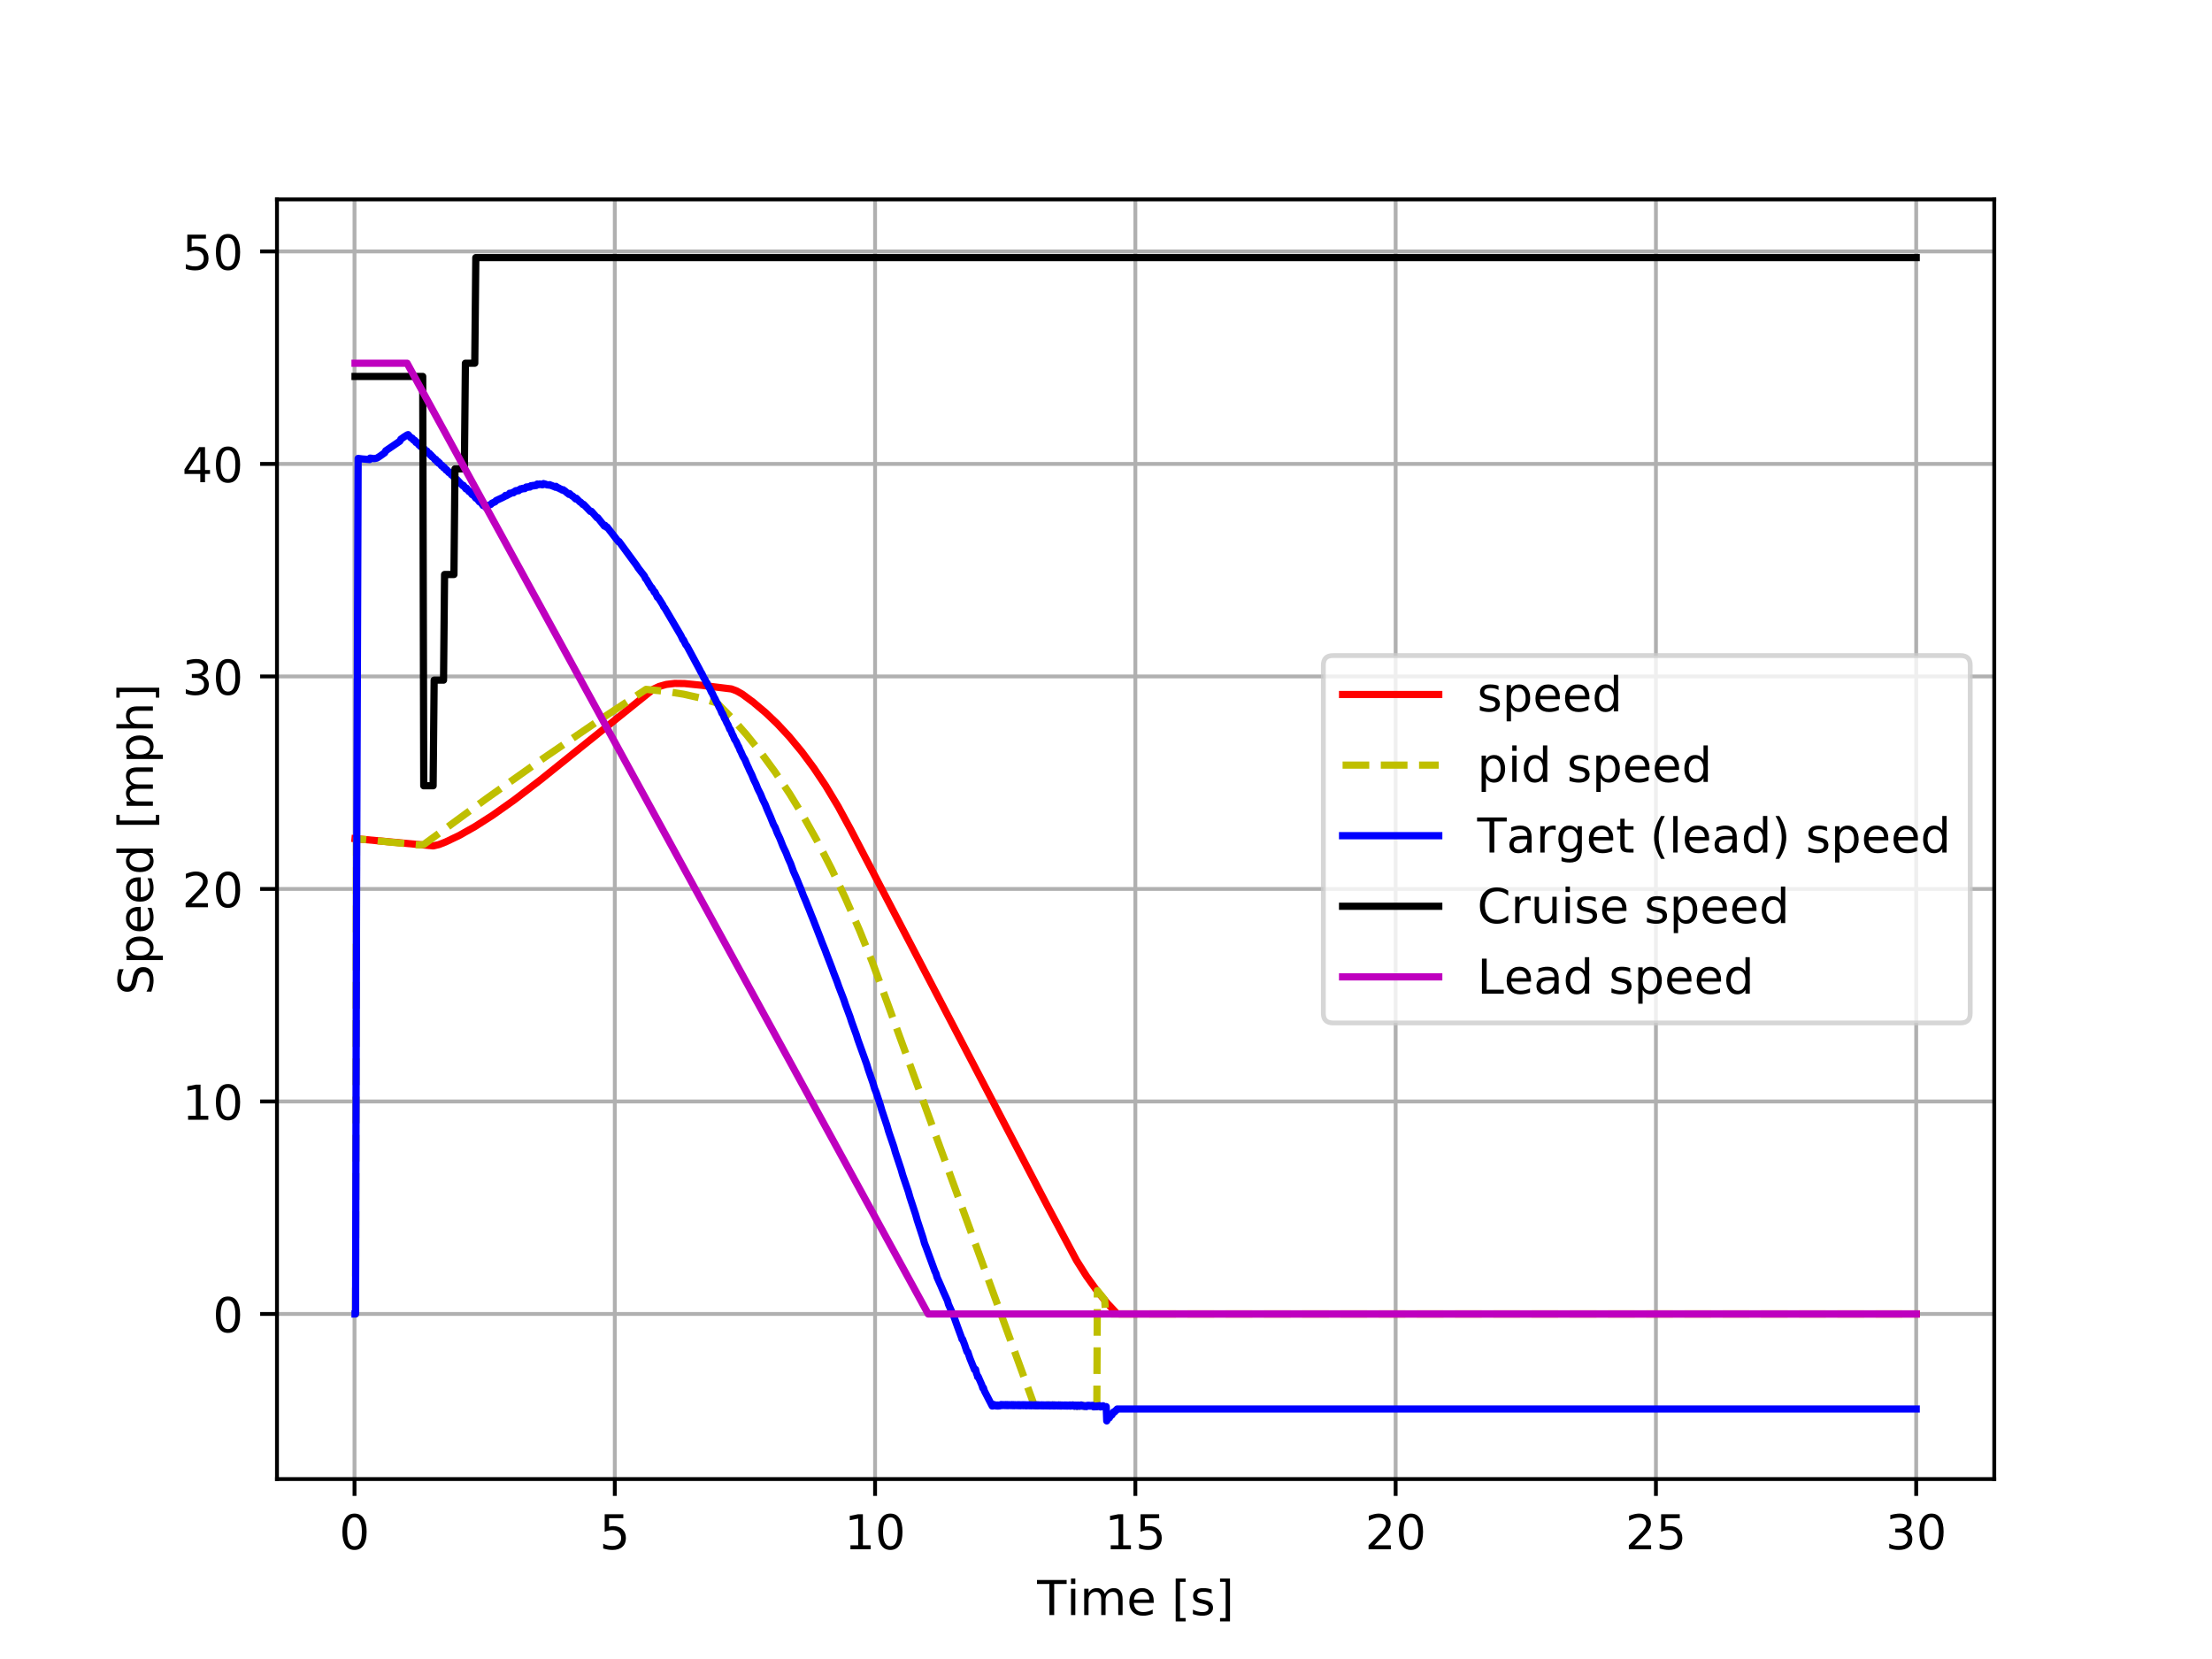 <?xml version="1.0" encoding="utf-8" standalone="no"?>
<!DOCTYPE svg PUBLIC "-//W3C//DTD SVG 1.1//EN"
  "http://www.w3.org/Graphics/SVG/1.1/DTD/svg11.dtd">
<!-- Created with matplotlib (http://matplotlib.org/) -->
<svg height="345pt" version="1.1" viewBox="0 0 460 345" width="460pt" xmlns="http://www.w3.org/2000/svg" xmlns:xlink="http://www.w3.org/1999/xlink">
 <defs>
  <style type="text/css">
*{stroke-linecap:butt;stroke-linejoin:round;}
  </style>
 </defs>
 <g id="figure_1">
  <g id="patch_1">
   <path d="M 0 345.6 
L 460.8 345.6 
L 460.8 0 
L 0 0 
z
" style="fill:#ffffff;"/>
  </g>
  <g id="axes_1">
   <g id="patch_2">
    <path d="M 57.6 307.584 
L 414.72 307.584 
L 414.72 41.472 
L 57.6 41.472 
z
" style="fill:#ffffff;"/>
   </g>
   <g id="matplotlib.axis_1">
    <g id="xtick_1">
     <g id="line2d_1">
      <path clip-path="url(#p89d704e717)" d="M 73.724 307.584 
L 73.724 41.472 
" style="fill:none;stroke:#b0b0b0;stroke-linecap:square;stroke-width:0.8;"/>
     </g>
     <g id="line2d_2">
      <defs>
       <path d="M 0 0 
L 0 3.5 
" id="m601684f992" style="stroke:#000000;stroke-width:0.8;"/>
      </defs>
      <g>
       <use style="stroke:#000000;stroke-width:0.8;" x="73.724" xlink:href="#m601684f992" y="307.584"/>
      </g>
     </g>
     <g id="text_1">
      <!-- 0 -->
      <defs>
       <path d="M 31.781 66.406 
Q 24.172 66.406 20.328 58.906 
Q 16.5 51.422 16.5 36.375 
Q 16.5 21.391 20.328 13.891 
Q 24.172 6.391 31.781 6.391 
Q 39.453 6.391 43.281 13.891 
Q 47.125 21.391 47.125 36.375 
Q 47.125 51.422 43.281 58.906 
Q 39.453 66.406 31.781 66.406 
z
M 31.781 74.219 
Q 44.047 74.219 50.516 64.516 
Q 56.984 54.828 56.984 36.375 
Q 56.984 17.969 50.516 8.266 
Q 44.047 -1.422 31.781 -1.422 
Q 19.531 -1.422 13.062 8.266 
Q 6.594 17.969 6.594 36.375 
Q 6.594 54.828 13.062 64.516 
Q 19.531 74.219 31.781 74.219 
z
" id="DejaVuSans-30"/>
      </defs>
      <g transform="translate(70.543 322.182)scale(0.1 -0.1)">
       <use xlink:href="#DejaVuSans-30"/>
      </g>
     </g>
    </g>
    <g id="xtick_2">
     <g id="line2d_3">
      <path clip-path="url(#p89d704e717)" d="M 127.852 307.584 
L 127.852 41.472 
" style="fill:none;stroke:#b0b0b0;stroke-linecap:square;stroke-width:0.8;"/>
     </g>
     <g id="line2d_4">
      <g>
       <use style="stroke:#000000;stroke-width:0.8;" x="127.852" xlink:href="#m601684f992" y="307.584"/>
      </g>
     </g>
     <g id="text_2">
      <!-- 5 -->
      <defs>
       <path d="M 10.797 72.906 
L 49.516 72.906 
L 49.516 64.594 
L 19.828 64.594 
L 19.828 46.734 
Q 21.969 47.469 24.109 47.828 
Q 26.266 48.188 28.422 48.188 
Q 40.625 48.188 47.75 41.5 
Q 54.891 34.812 54.891 23.391 
Q 54.891 11.625 47.562 5.094 
Q 40.234 -1.422 26.906 -1.422 
Q 22.312 -1.422 17.547 -0.641 
Q 12.797 0.141 7.719 1.703 
L 7.719 11.625 
Q 12.109 9.234 16.797 8.062 
Q 21.484 6.891 26.703 6.891 
Q 35.156 6.891 40.078 11.328 
Q 45.016 15.766 45.016 23.391 
Q 45.016 31 40.078 35.438 
Q 35.156 39.891 26.703 39.891 
Q 22.75 39.891 18.812 39.016 
Q 14.891 38.141 10.797 36.281 
z
" id="DejaVuSans-35"/>
      </defs>
      <g transform="translate(124.67 322.182)scale(0.1 -0.1)">
       <use xlink:href="#DejaVuSans-35"/>
      </g>
     </g>
    </g>
    <g id="xtick_3">
     <g id="line2d_5">
      <path clip-path="url(#p89d704e717)" d="M 181.979 307.584 
L 181.979 41.472 
" style="fill:none;stroke:#b0b0b0;stroke-linecap:square;stroke-width:0.8;"/>
     </g>
     <g id="line2d_6">
      <g>
       <use style="stroke:#000000;stroke-width:0.8;" x="181.979" xlink:href="#m601684f992" y="307.584"/>
      </g>
     </g>
     <g id="text_3">
      <!-- 10 -->
      <defs>
       <path d="M 12.406 8.297 
L 28.516 8.297 
L 28.516 63.922 
L 10.984 60.406 
L 10.984 69.391 
L 28.422 72.906 
L 38.281 72.906 
L 38.281 8.297 
L 54.391 8.297 
L 54.391 0 
L 12.406 0 
z
" id="DejaVuSans-31"/>
      </defs>
      <g transform="translate(175.616 322.182)scale(0.1 -0.1)">
       <use xlink:href="#DejaVuSans-31"/>
       <use x="63.623" xlink:href="#DejaVuSans-30"/>
      </g>
     </g>
    </g>
    <g id="xtick_4">
     <g id="line2d_7">
      <path clip-path="url(#p89d704e717)" d="M 236.106 307.584 
L 236.106 41.472 
" style="fill:none;stroke:#b0b0b0;stroke-linecap:square;stroke-width:0.8;"/>
     </g>
     <g id="line2d_8">
      <g>
       <use style="stroke:#000000;stroke-width:0.8;" x="236.106" xlink:href="#m601684f992" y="307.584"/>
      </g>
     </g>
     <g id="text_4">
      <!-- 15 -->
      <g transform="translate(229.743 322.182)scale(0.1 -0.1)">
       <use xlink:href="#DejaVuSans-31"/>
       <use x="63.623" xlink:href="#DejaVuSans-35"/>
      </g>
     </g>
    </g>
    <g id="xtick_5">
     <g id="line2d_9">
      <path clip-path="url(#p89d704e717)" d="M 290.233 307.584 
L 290.233 41.472 
" style="fill:none;stroke:#b0b0b0;stroke-linecap:square;stroke-width:0.8;"/>
     </g>
     <g id="line2d_10">
      <g>
       <use style="stroke:#000000;stroke-width:0.8;" x="290.233" xlink:href="#m601684f992" y="307.584"/>
      </g>
     </g>
     <g id="text_5">
      <!-- 20 -->
      <defs>
       <path d="M 19.188 8.297 
L 53.609 8.297 
L 53.609 0 
L 7.328 0 
L 7.328 8.297 
Q 12.938 14.109 22.625 23.891 
Q 32.328 33.688 34.812 36.531 
Q 39.547 41.844 41.422 45.531 
Q 43.312 49.219 43.312 52.781 
Q 43.312 58.594 39.234 62.25 
Q 35.156 65.922 28.609 65.922 
Q 23.969 65.922 18.812 64.312 
Q 13.672 62.703 7.812 59.422 
L 7.812 69.391 
Q 13.766 71.781 18.938 73 
Q 24.125 74.219 28.422 74.219 
Q 39.75 74.219 46.484 68.547 
Q 53.219 62.891 53.219 53.422 
Q 53.219 48.922 51.531 44.891 
Q 49.859 40.875 45.406 35.406 
Q 44.188 33.984 37.641 27.219 
Q 31.109 20.453 19.188 8.297 
z
" id="DejaVuSans-32"/>
      </defs>
      <g transform="translate(283.871 322.182)scale(0.1 -0.1)">
       <use xlink:href="#DejaVuSans-32"/>
       <use x="63.623" xlink:href="#DejaVuSans-30"/>
      </g>
     </g>
    </g>
    <g id="xtick_6">
     <g id="line2d_11">
      <path clip-path="url(#p89d704e717)" d="M 344.36 307.584 
L 344.36 41.472 
" style="fill:none;stroke:#b0b0b0;stroke-linecap:square;stroke-width:0.8;"/>
     </g>
     <g id="line2d_12">
      <g>
       <use style="stroke:#000000;stroke-width:0.8;" x="344.36" xlink:href="#m601684f992" y="307.584"/>
      </g>
     </g>
     <g id="text_6">
      <!-- 25 -->
      <g transform="translate(337.998 322.182)scale(0.1 -0.1)">
       <use xlink:href="#DejaVuSans-32"/>
       <use x="63.623" xlink:href="#DejaVuSans-35"/>
      </g>
     </g>
    </g>
    <g id="xtick_7">
     <g id="line2d_13">
      <path clip-path="url(#p89d704e717)" d="M 398.487 307.584 
L 398.487 41.472 
" style="fill:none;stroke:#b0b0b0;stroke-linecap:square;stroke-width:0.8;"/>
     </g>
     <g id="line2d_14">
      <g>
       <use style="stroke:#000000;stroke-width:0.8;" x="398.487" xlink:href="#m601684f992" y="307.584"/>
      </g>
     </g>
     <g id="text_7">
      <!-- 30 -->
      <defs>
       <path d="M 40.578 39.312 
Q 47.656 37.797 51.625 33 
Q 55.609 28.219 55.609 21.188 
Q 55.609 10.406 48.188 4.484 
Q 40.766 -1.422 27.094 -1.422 
Q 22.516 -1.422 17.656 -0.516 
Q 12.797 0.391 7.625 2.203 
L 7.625 11.719 
Q 11.719 9.328 16.594 8.109 
Q 21.484 6.891 26.812 6.891 
Q 36.078 6.891 40.938 10.547 
Q 45.797 14.203 45.797 21.188 
Q 45.797 27.641 41.281 31.266 
Q 36.766 34.906 28.719 34.906 
L 20.219 34.906 
L 20.219 43.016 
L 29.109 43.016 
Q 36.375 43.016 40.234 45.922 
Q 44.094 48.828 44.094 54.297 
Q 44.094 59.906 40.109 62.906 
Q 36.141 65.922 28.719 65.922 
Q 24.656 65.922 20.016 65.031 
Q 15.375 64.156 9.812 62.312 
L 9.812 71.094 
Q 15.438 72.656 20.344 73.438 
Q 25.25 74.219 29.594 74.219 
Q 40.828 74.219 47.359 69.109 
Q 53.906 64.016 53.906 55.328 
Q 53.906 49.266 50.438 45.094 
Q 46.969 40.922 40.578 39.312 
z
" id="DejaVuSans-33"/>
      </defs>
      <g transform="translate(392.125 322.182)scale(0.1 -0.1)">
       <use xlink:href="#DejaVuSans-33"/>
       <use x="63.623" xlink:href="#DejaVuSans-30"/>
      </g>
     </g>
    </g>
    <g id="text_8">
     <!-- Time [s] -->
     <defs>
      <path d="M -0.297 72.906 
L 61.375 72.906 
L 61.375 64.594 
L 35.5 64.594 
L 35.5 0 
L 25.594 0 
L 25.594 64.594 
L -0.297 64.594 
z
" id="DejaVuSans-54"/>
      <path d="M 9.422 54.688 
L 18.406 54.688 
L 18.406 0 
L 9.422 0 
z
M 9.422 75.984 
L 18.406 75.984 
L 18.406 64.594 
L 9.422 64.594 
z
" id="DejaVuSans-69"/>
      <path d="M 52 44.188 
Q 55.375 50.25 60.062 53.125 
Q 64.75 56 71.094 56 
Q 79.641 56 84.281 50.016 
Q 88.922 44.047 88.922 33.016 
L 88.922 0 
L 79.891 0 
L 79.891 32.719 
Q 79.891 40.578 77.094 44.375 
Q 74.312 48.188 68.609 48.188 
Q 61.625 48.188 57.562 43.547 
Q 53.516 38.922 53.516 30.906 
L 53.516 0 
L 44.484 0 
L 44.484 32.719 
Q 44.484 40.625 41.703 44.406 
Q 38.922 48.188 33.109 48.188 
Q 26.219 48.188 22.156 43.531 
Q 18.109 38.875 18.109 30.906 
L 18.109 0 
L 9.078 0 
L 9.078 54.688 
L 18.109 54.688 
L 18.109 46.188 
Q 21.188 51.219 25.484 53.609 
Q 29.781 56 35.688 56 
Q 41.656 56 45.828 52.969 
Q 50 49.953 52 44.188 
z
" id="DejaVuSans-6d"/>
      <path d="M 56.203 29.594 
L 56.203 25.203 
L 14.891 25.203 
Q 15.484 15.922 20.484 11.062 
Q 25.484 6.203 34.422 6.203 
Q 39.594 6.203 44.453 7.469 
Q 49.312 8.734 54.109 11.281 
L 54.109 2.781 
Q 49.266 0.734 44.188 -0.344 
Q 39.109 -1.422 33.891 -1.422 
Q 20.797 -1.422 13.156 6.188 
Q 5.516 13.812 5.516 26.812 
Q 5.516 40.234 12.766 48.109 
Q 20.016 56 32.328 56 
Q 43.359 56 49.781 48.891 
Q 56.203 41.797 56.203 29.594 
z
M 47.219 32.234 
Q 47.125 39.594 43.094 43.984 
Q 39.062 48.391 32.422 48.391 
Q 24.906 48.391 20.391 44.141 
Q 15.875 39.891 15.188 32.172 
z
" id="DejaVuSans-65"/>
      <path id="DejaVuSans-20"/>
      <path d="M 8.594 75.984 
L 29.297 75.984 
L 29.297 69 
L 17.578 69 
L 17.578 -6.203 
L 29.297 -6.203 
L 29.297 -13.188 
L 8.594 -13.188 
z
" id="DejaVuSans-5b"/>
      <path d="M 44.281 53.078 
L 44.281 44.578 
Q 40.484 46.531 36.375 47.5 
Q 32.281 48.484 27.875 48.484 
Q 21.188 48.484 17.844 46.438 
Q 14.5 44.391 14.5 40.281 
Q 14.5 37.156 16.891 35.375 
Q 19.281 33.594 26.516 31.984 
L 29.594 31.297 
Q 39.156 29.25 43.188 25.516 
Q 47.219 21.781 47.219 15.094 
Q 47.219 7.469 41.188 3.016 
Q 35.156 -1.422 24.609 -1.422 
Q 20.219 -1.422 15.453 -0.562 
Q 10.688 0.297 5.422 2 
L 5.422 11.281 
Q 10.406 8.688 15.234 7.391 
Q 20.062 6.109 24.812 6.109 
Q 31.156 6.109 34.562 8.281 
Q 37.984 10.453 37.984 14.406 
Q 37.984 18.062 35.516 20.016 
Q 33.062 21.969 24.703 23.781 
L 21.578 24.516 
Q 13.234 26.266 9.516 29.906 
Q 5.812 33.547 5.812 39.891 
Q 5.812 47.609 11.281 51.797 
Q 16.75 56 26.812 56 
Q 31.781 56 36.172 55.266 
Q 40.578 54.547 44.281 53.078 
z
" id="DejaVuSans-73"/>
      <path d="M 30.422 75.984 
L 30.422 -13.188 
L 9.719 -13.188 
L 9.719 -6.203 
L 21.391 -6.203 
L 21.391 69 
L 9.719 69 
L 9.719 75.984 
z
" id="DejaVuSans-5d"/>
     </defs>
     <g transform="translate(215.677 335.861)scale(0.1 -0.1)">
      <use xlink:href="#DejaVuSans-54"/>
      <use x="61.037" xlink:href="#DejaVuSans-69"/>
      <use x="88.82" xlink:href="#DejaVuSans-6d"/>
      <use x="186.232" xlink:href="#DejaVuSans-65"/>
      <use x="247.756" xlink:href="#DejaVuSans-20"/>
      <use x="279.543" xlink:href="#DejaVuSans-5b"/>
      <use x="318.557" xlink:href="#DejaVuSans-73"/>
      <use x="370.656" xlink:href="#DejaVuSans-5d"/>
     </g>
    </g>
   </g>
   <g id="matplotlib.axis_2">
    <g id="ytick_1">
     <g id="line2d_15">
      <path clip-path="url(#p89d704e717)" d="M 57.6 273.246 
L 414.72 273.246 
" style="fill:none;stroke:#b0b0b0;stroke-linecap:square;stroke-width:0.8;"/>
     </g>
     <g id="line2d_16">
      <defs>
       <path d="M 0 0 
L -3.5 0 
" id="mf14ac58caa" style="stroke:#000000;stroke-width:0.8;"/>
      </defs>
      <g>
       <use style="stroke:#000000;stroke-width:0.8;" x="57.6" xlink:href="#mf14ac58caa" y="273.246"/>
      </g>
     </g>
     <g id="text_9">
      <!-- 0 -->
      <g transform="translate(44.237 277.045)scale(0.1 -0.1)">
       <use xlink:href="#DejaVuSans-30"/>
      </g>
     </g>
    </g>
    <g id="ytick_2">
     <g id="line2d_17">
      <path clip-path="url(#p89d704e717)" d="M 57.6 229.054 
L 414.72 229.054 
" style="fill:none;stroke:#b0b0b0;stroke-linecap:square;stroke-width:0.8;"/>
     </g>
     <g id="line2d_18">
      <g>
       <use style="stroke:#000000;stroke-width:0.8;" x="57.6" xlink:href="#mf14ac58caa" y="229.054"/>
      </g>
     </g>
     <g id="text_10">
      <!-- 10 -->
      <g transform="translate(37.875 232.853)scale(0.1 -0.1)">
       <use xlink:href="#DejaVuSans-31"/>
       <use x="63.623" xlink:href="#DejaVuSans-30"/>
      </g>
     </g>
    </g>
    <g id="ytick_3">
     <g id="line2d_19">
      <path clip-path="url(#p89d704e717)" d="M 57.6 184.861 
L 414.72 184.861 
" style="fill:none;stroke:#b0b0b0;stroke-linecap:square;stroke-width:0.8;"/>
     </g>
     <g id="line2d_20">
      <g>
       <use style="stroke:#000000;stroke-width:0.8;" x="57.6" xlink:href="#mf14ac58caa" y="184.861"/>
      </g>
     </g>
     <g id="text_11">
      <!-- 20 -->
      <g transform="translate(37.875 188.661)scale(0.1 -0.1)">
       <use xlink:href="#DejaVuSans-32"/>
       <use x="63.623" xlink:href="#DejaVuSans-30"/>
      </g>
     </g>
    </g>
    <g id="ytick_4">
     <g id="line2d_21">
      <path clip-path="url(#p89d704e717)" d="M 57.6 140.669 
L 414.72 140.669 
" style="fill:none;stroke:#b0b0b0;stroke-linecap:square;stroke-width:0.8;"/>
     </g>
     <g id="line2d_22">
      <g>
       <use style="stroke:#000000;stroke-width:0.8;" x="57.6" xlink:href="#mf14ac58caa" y="140.669"/>
      </g>
     </g>
     <g id="text_12">
      <!-- 30 -->
      <g transform="translate(37.875 144.469)scale(0.1 -0.1)">
       <use xlink:href="#DejaVuSans-33"/>
       <use x="63.623" xlink:href="#DejaVuSans-30"/>
      </g>
     </g>
    </g>
    <g id="ytick_5">
     <g id="line2d_23">
      <path clip-path="url(#p89d704e717)" d="M 57.6 96.477 
L 414.72 96.477 
" style="fill:none;stroke:#b0b0b0;stroke-linecap:square;stroke-width:0.8;"/>
     </g>
     <g id="line2d_24">
      <g>
       <use style="stroke:#000000;stroke-width:0.8;" x="57.6" xlink:href="#mf14ac58caa" y="96.477"/>
      </g>
     </g>
     <g id="text_13">
      <!-- 40 -->
      <defs>
       <path d="M 37.797 64.312 
L 12.891 25.391 
L 37.797 25.391 
z
M 35.203 72.906 
L 47.609 72.906 
L 47.609 25.391 
L 58.016 25.391 
L 58.016 17.188 
L 47.609 17.188 
L 47.609 0 
L 37.797 0 
L 37.797 17.188 
L 4.891 17.188 
L 4.891 26.703 
z
" id="DejaVuSans-34"/>
      </defs>
      <g transform="translate(37.875 100.276)scale(0.1 -0.1)">
       <use xlink:href="#DejaVuSans-34"/>
       <use x="63.623" xlink:href="#DejaVuSans-30"/>
      </g>
     </g>
    </g>
    <g id="ytick_6">
     <g id="line2d_25">
      <path clip-path="url(#p89d704e717)" d="M 57.6 52.285 
L 414.72 52.285 
" style="fill:none;stroke:#b0b0b0;stroke-linecap:square;stroke-width:0.8;"/>
     </g>
     <g id="line2d_26">
      <g>
       <use style="stroke:#000000;stroke-width:0.8;" x="57.6" xlink:href="#mf14ac58caa" y="52.285"/>
      </g>
     </g>
     <g id="text_14">
      <!-- 50 -->
      <g transform="translate(37.875 56.084)scale(0.1 -0.1)">
       <use xlink:href="#DejaVuSans-35"/>
       <use x="63.623" xlink:href="#DejaVuSans-30"/>
      </g>
     </g>
    </g>
    <g id="text_15">
     <!-- Speed [mph] -->
     <defs>
      <path d="M 53.516 70.516 
L 53.516 60.891 
Q 47.906 63.578 42.922 64.891 
Q 37.938 66.219 33.297 66.219 
Q 25.25 66.219 20.875 63.094 
Q 16.5 59.969 16.5 54.203 
Q 16.5 49.359 19.406 46.891 
Q 22.312 44.438 30.422 42.922 
L 36.375 41.703 
Q 47.406 39.594 52.656 34.297 
Q 57.906 29 57.906 20.125 
Q 57.906 9.516 50.797 4.047 
Q 43.703 -1.422 29.984 -1.422 
Q 24.812 -1.422 18.969 -0.25 
Q 13.141 0.922 6.891 3.219 
L 6.891 13.375 
Q 12.891 10.016 18.656 8.297 
Q 24.422 6.594 29.984 6.594 
Q 38.422 6.594 43.016 9.906 
Q 47.609 13.234 47.609 19.391 
Q 47.609 24.75 44.312 27.781 
Q 41.016 30.812 33.5 32.328 
L 27.484 33.5 
Q 16.453 35.688 11.516 40.375 
Q 6.594 45.062 6.594 53.422 
Q 6.594 63.094 13.406 68.656 
Q 20.219 74.219 32.172 74.219 
Q 37.312 74.219 42.625 73.281 
Q 47.953 72.359 53.516 70.516 
z
" id="DejaVuSans-53"/>
      <path d="M 18.109 8.203 
L 18.109 -20.797 
L 9.078 -20.797 
L 9.078 54.688 
L 18.109 54.688 
L 18.109 46.391 
Q 20.953 51.266 25.266 53.625 
Q 29.594 56 35.594 56 
Q 45.562 56 51.781 48.094 
Q 58.016 40.188 58.016 27.297 
Q 58.016 14.406 51.781 6.484 
Q 45.562 -1.422 35.594 -1.422 
Q 29.594 -1.422 25.266 0.953 
Q 20.953 3.328 18.109 8.203 
z
M 48.688 27.297 
Q 48.688 37.203 44.609 42.844 
Q 40.531 48.484 33.406 48.484 
Q 26.266 48.484 22.188 42.844 
Q 18.109 37.203 18.109 27.297 
Q 18.109 17.391 22.188 11.75 
Q 26.266 6.109 33.406 6.109 
Q 40.531 6.109 44.609 11.75 
Q 48.688 17.391 48.688 27.297 
z
" id="DejaVuSans-70"/>
      <path d="M 45.406 46.391 
L 45.406 75.984 
L 54.391 75.984 
L 54.391 0 
L 45.406 0 
L 45.406 8.203 
Q 42.578 3.328 38.25 0.953 
Q 33.938 -1.422 27.875 -1.422 
Q 17.969 -1.422 11.734 6.484 
Q 5.516 14.406 5.516 27.297 
Q 5.516 40.188 11.734 48.094 
Q 17.969 56 27.875 56 
Q 33.938 56 38.25 53.625 
Q 42.578 51.266 45.406 46.391 
z
M 14.797 27.297 
Q 14.797 17.391 18.875 11.75 
Q 22.953 6.109 30.078 6.109 
Q 37.203 6.109 41.297 11.75 
Q 45.406 17.391 45.406 27.297 
Q 45.406 37.203 41.297 42.844 
Q 37.203 48.484 30.078 48.484 
Q 22.953 48.484 18.875 42.844 
Q 14.797 37.203 14.797 27.297 
z
" id="DejaVuSans-64"/>
      <path d="M 54.891 33.016 
L 54.891 0 
L 45.906 0 
L 45.906 32.719 
Q 45.906 40.484 42.875 44.328 
Q 39.844 48.188 33.797 48.188 
Q 26.516 48.188 22.312 43.547 
Q 18.109 38.922 18.109 30.906 
L 18.109 0 
L 9.078 0 
L 9.078 75.984 
L 18.109 75.984 
L 18.109 46.188 
Q 21.344 51.125 25.703 53.562 
Q 30.078 56 35.797 56 
Q 45.219 56 50.047 50.172 
Q 54.891 44.344 54.891 33.016 
z
" id="DejaVuSans-68"/>
     </defs>
     <g transform="translate(31.795 206.908)rotate(-90)scale(0.1 -0.1)">
      <use xlink:href="#DejaVuSans-53"/>
      <use x="63.477" xlink:href="#DejaVuSans-70"/>
      <use x="126.953" xlink:href="#DejaVuSans-65"/>
      <use x="188.477" xlink:href="#DejaVuSans-65"/>
      <use x="250" xlink:href="#DejaVuSans-64"/>
      <use x="313.477" xlink:href="#DejaVuSans-20"/>
      <use x="345.264" xlink:href="#DejaVuSans-5b"/>
      <use x="384.277" xlink:href="#DejaVuSans-6d"/>
      <use x="481.689" xlink:href="#DejaVuSans-70"/>
      <use x="545.166" xlink:href="#DejaVuSans-68"/>
      <use x="608.545" xlink:href="#DejaVuSans-5d"/>
     </g>
    </g>
   </g>
   <g id="line2d_27">
    <path clip-path="url(#p89d704e717)" d="M 73.833 174.401 
L 90.071 175.908 
L 91.262 175.642 
L 92.669 175.093 
L 95.484 173.75 
L 98.731 171.921 
L 102.412 169.565 
L 106.85 166.426 
L 112.371 162.201 
L 119.841 156.196 
L 135.862 143.32 
L 137.053 142.755 
L 138.569 142.33 
L 140.301 142.123 
L 142.358 142.149 
L 145.822 142.503 
L 152.101 143.27 
L 153.183 143.677 
L 154.374 144.353 
L 156.647 146.039 
L 159.245 148.231 
L 161.627 150.506 
L 164.117 153.177 
L 166.715 156.308 
L 169.205 159.663 
L 171.695 163.389 
L 174.293 167.706 
L 176.891 172.481 
L 217.703 250.56 
L 223.873 262.114 
L 225.93 265.372 
L 228.095 268.382 
L 230.26 271.016 
L 232.317 273.211 
L 232.75 273.246 
L 398.487 273.246 
L 398.487 273.246 
" style="fill:none;stroke:#ff0000;stroke-linecap:square;stroke-width:1.5;"/>
   </g>
   <g id="line2d_28">
    <path clip-path="url(#p89d704e717)" d="M 73.833 273.246 
L 73.941 273.246 
L 74.157 174.414 
L 75.024 174.523 
L 76.323 174.632 
L 77.08 174.714 
L 78.271 174.823 
L 79.029 174.905 
L 80.22 175.014 
L 81.086 175.123 
L 82.385 175.232 
L 83.143 175.314 
L 84.333 175.423 
L 85.199 175.532 
L 86.498 175.641 
L 87.256 175.723 
L 88.122 175.617 
L 101.221 166.029 
L 113.021 157.677 
L 124.063 150.134 
L 134.347 143.356 
L 138.461 143.773 
L 142.141 144.359 
L 145.605 145.138 
L 148.745 146.072 
L 149.286 146.362 
L 152.209 149.341 
L 155.24 152.78 
L 158.271 156.561 
L 161.194 160.554 
L 164.225 165.093 
L 167.04 169.701 
L 169.963 174.921 
L 172.885 180.614 
L 175.808 186.774 
L 178.731 193.443 
L 181.329 199.886 
L 184.36 208.078 
L 215.105 292.303 
L 215.321 292.132 
L 215.429 292.35 
L 215.646 292.141 
L 215.754 292.359 
L 215.971 292.151 
L 216.079 292.342 
L 216.295 292.16 
L 216.404 292.351 
L 216.62 292.143 
L 216.728 292.361 
L 216.945 292.152 
L 217.053 292.37 
L 217.27 292.162 
L 217.378 292.353 
L 217.594 292.171 
L 217.703 292.362 
L 217.919 292.154 
L 218.027 292.372 
L 218.244 292.163 
L 218.352 292.381 
L 218.569 292.173 
L 218.677 292.364 
L 218.893 292.155 
L 219.002 292.373 
L 219.218 292.165 
L 219.326 292.383 
L 219.543 292.174 
L 219.651 292.365 
L 219.868 292.184 
L 219.976 292.375 
L 220.192 292.166 
L 220.301 292.384 
L 220.517 292.176 
L 220.626 292.394 
L 220.842 292.185 
L 220.95 292.376 
L 221.167 292.195 
L 221.275 292.386 
L 221.492 292.177 
L 221.6 292.395 
L 221.816 292.187 
L 221.925 292.405 
L 222.141 292.196 
L 222.249 292.387 
L 222.466 292.179 
L 222.574 292.397 
L 222.791 292.188 
L 222.899 292.379 
L 223.115 292.17 
L 223.224 292.361 
L 223.332 292.243 
L 223.44 292.434 
L 223.657 292.198 
L 223.765 292.389 
L 223.873 292.271 
L 223.981 292.462 
L 224.198 292.199 
L 224.306 292.39 
L 224.414 292.272 
L 224.523 292.436 
L 224.847 292.173 
L 224.956 292.218 
L 225.064 292.409 
L 225.172 292.264 
L 225.28 292.428 
L 225.389 292.31 
L 225.497 292.473 
L 225.605 292.328 
L 225.822 292.492 
L 225.93 292.51 
L 226.146 292.247 
L 226.255 292.383 
L 226.363 292.238 
L 226.471 292.402 
L 226.579 292.257 
L 226.688 292.42 
L 226.904 292.275 
L 227.013 292.266 
L 227.121 292.43 
L 227.229 292.257 
L 227.446 292.557 
L 227.554 292.412 
L 227.662 292.549 
L 227.77 292.403 
L 227.879 292.54 
L 227.987 292.394 
L 228.095 292.531 
L 228.203 268.39 
L 228.312 268.526 
L 229.719 270.272 
L 229.935 273.246 
L 398.487 273.246 
L 398.487 273.246 
" style="fill:none;stroke:#bfbf00;stroke-dasharray:5.55,2.4;stroke-dashoffset:0;stroke-width:1.5;"/>
   </g>
   <g id="line2d_29">
    <path clip-path="url(#p89d704e717)" d="M 73.833 273.246 
L 73.941 273.246 
L 74.157 185.903 
L 74.482 95.33 
L 75.348 95.439 
L 76.647 95.548 
L 76.864 95.575 
L 76.972 95.266 
L 77.838 95.375 
L 78.379 95.265 
L 79.029 94.852 
L 79.678 94.386 
L 80.003 94.154 
L 80.22 93.742 
L 83.143 91.749 
L 83.359 91.339 
L 84.009 90.873 
L 84.658 90.459 
L 84.875 90.381 
L 85.416 91.028 
L 85.524 91.001 
L 85.632 91.175 
L 85.741 91.124 
L 85.957 91.496 
L 86.065 91.469 
L 86.174 91.642 
L 86.282 91.59 
L 86.498 92.013 
L 86.607 91.909 
L 86.715 92.106 
L 86.823 92.054 
L 87.04 92.475 
L 87.148 92.37 
L 87.365 92.79 
L 87.473 92.762 
L 87.581 92.933 
L 87.689 92.828 
L 87.906 93.246 
L 88.014 93.218 
L 88.122 93.388 
L 88.231 93.336 
L 88.447 93.752 
L 88.555 93.671 
L 88.664 93.893 
L 88.772 93.787 
L 88.988 94.202 
L 89.097 94.173 
L 89.205 94.341 
L 89.313 94.289 
L 89.53 94.701 
L 89.638 94.62 
L 89.854 95.007 
L 89.963 94.954 
L 90.504 95.648 
L 90.612 95.518 
L 90.937 96.073 
L 91.045 95.942 
L 91.262 96.354 
L 91.37 96.224 
L 91.803 96.867 
L 91.911 96.766 
L 92.236 97.267 
L 92.344 97.136 
L 92.777 97.779 
L 92.885 97.678 
L 93.318 98.265 
L 93.535 98.187 
L 93.86 98.748 
L 93.968 98.67 
L 94.401 99.282 
L 94.509 99.126 
L 94.834 99.648 
L 94.942 99.648 
L 96.241 101.017 
L 96.35 100.915 
L 96.891 101.678 
L 96.999 101.498 
L 97.54 102.234 
L 97.649 102.132 
L 98.19 102.865 
L 98.298 102.74 
L 98.948 103.607 
L 99.056 103.504 
L 99.705 104.366 
L 99.814 104.241 
L 100.463 105.13 
L 100.572 105.028 
L 101.005 105.48 
L 101.221 105.4 
L 101.438 105.154 
L 102.087 104.889 
L 102.304 104.64 
L 102.953 104.359 
L 103.17 104.094 
L 104.36 103.547 
L 104.902 103.274 
L 105.118 103.016 
L 105.226 103.129 
L 105.876 102.783 
L 105.984 102.57 
L 106.092 102.682 
L 106.634 102.385 
L 106.742 102.495 
L 106.85 102.432 
L 107.067 102.155 
L 107.283 102.026 
L 107.392 102.135 
L 107.716 101.939 
L 107.825 102.061 
L 107.933 101.994 
L 108.149 101.714 
L 108.258 101.647 
L 108.366 101.754 
L 108.691 101.55 
L 108.799 101.657 
L 109.015 101.519 
L 109.124 101.625 
L 109.34 101.341 
L 109.448 101.271 
L 109.557 101.376 
L 109.773 101.234 
L 109.881 101.326 
L 110.098 101.183 
L 110.206 101.287 
L 110.314 101.214 
L 110.423 101 
L 110.531 101.104 
L 110.747 100.957 
L 110.856 101.06 
L 111.072 100.911 
L 111.18 101.014 
L 111.397 100.863 
L 111.505 100.965 
L 111.722 100.663 
L 111.83 100.764 
L 111.938 100.688 
L 112.046 100.789 
L 112.263 100.647 
L 112.371 100.752 
L 112.48 100.687 
L 112.588 100.793 
L 112.696 100.719 
L 112.804 100.827 
L 113.021 100.565 
L 113.129 100.674 
L 113.237 100.622 
L 113.346 100.733 
L 113.454 100.684 
L 113.779 100.85 
L 113.887 100.808 
L 114.103 100.883 
L 114.32 100.789 
L 114.645 100.989 
L 114.753 100.957 
L 115.078 101.151 
L 115.186 101.124 
L 115.511 101.328 
L 115.619 101.139 
L 116.052 101.487 
L 116.16 101.454 
L 116.485 101.688 
L 116.593 101.674 
L 116.918 101.911 
L 117.134 101.844 
L 117.351 102.084 
L 117.459 102.076 
L 118 102.57 
L 118.109 102.567 
L 118.325 102.812 
L 118.433 102.634 
L 118.975 103.142 
L 119.083 103.145 
L 119.733 103.78 
L 119.841 103.606 
L 120.599 104.386 
L 120.707 104.397 
L 121.248 104.935 
L 121.356 104.886 
L 122.764 106.357 
L 122.98 106.327 
L 124.171 107.685 
L 124.279 107.635 
L 125.687 109.404 
L 125.795 109.224 
L 126.12 109.646 
L 126.228 109.579 
L 128.609 112.642 
L 128.718 112.591 
L 132.398 117.606 
L 132.723 118.128 
L 134.022 119.806 
L 134.239 120.329 
L 134.455 120.528 
L 134.888 121.302 
L 135.321 121.987 
L 135.429 122.238 
L 135.538 122.186 
L 135.862 122.744 
L 136.079 123.157 
L 136.187 123.105 
L 136.728 124.234 
L 136.837 124.2 
L 137.811 125.743 
L 138.028 126.208 
L 138.244 126.459 
L 138.569 127.014 
L 141.6 132.161 
L 142.033 133.072 
L 142.141 133.072 
L 142.574 134 
L 142.899 134.428 
L 145.497 139.251 
L 145.822 139.894 
L 145.93 140.003 
L 146.363 140.95 
L 146.58 141.254 
L 146.904 142.007 
L 147.013 142.007 
L 147.446 142.955 
L 147.554 143.064 
L 147.987 144.012 
L 148.095 144.122 
L 148.528 145.071 
L 148.636 145.199 
L 149.069 146.13 
L 149.178 146.258 
L 149.611 147.19 
L 149.719 147.319 
L 150.152 148.363 
L 150.26 148.38 
L 150.693 149.442 
L 150.802 149.555 
L 151.235 150.505 
L 151.343 150.618 
L 151.776 151.682 
L 151.884 151.699 
L 152.317 152.781 
L 152.425 152.912 
L 152.75 153.706 
L 153.075 154.194 
L 153.508 155.138 
L 153.616 155.287 
L 153.941 156.116 
L 154.049 156.266 
L 154.482 157.263 
L 154.915 157.988 
L 155.348 159.02 
L 155.673 159.713 
L 155.889 160.222 
L 156.322 161.086 
L 156.755 162.155 
L 157.189 163.022 
L 157.622 164.093 
L 158.163 165.151 
L 158.596 166.225 
L 159.137 167.321 
L 159.57 168.414 
L 159.895 169.134 
L 160.22 169.872 
L 160.869 171.492 
L 161.194 172.051 
L 161.627 173.182 
L 162.168 174.327 
L 162.818 175.978 
L 163.467 177.341 
L 163.9 178.466 
L 164.442 179.657 
L 164.983 181.178 
L 165.524 182.392 
L 165.849 183.159 
L 166.174 183.978 
L 166.607 184.999 
L 167.04 186.178 
L 167.581 187.425 
L 167.906 188.25 
L 168.339 189.31 
L 168.663 190.146 
L 169.096 191.21 
L 169.421 192.054 
L 169.854 193.152 
L 170.179 194.002 
L 170.612 195.105 
L 170.937 195.977 
L 171.586 197.579 
L 171.911 198.462 
L 172.994 201.276 
L 173.318 202.178 
L 174.076 204.137 
L 174.401 205.078 
L 175.483 207.884 
L 175.808 208.87 
L 176.783 211.492 
L 177.107 212.508 
L 178.082 215.195 
L 178.406 216.232 
L 180.247 221.348 
L 180.571 222.425 
L 181.546 225.254 
L 181.87 226.361 
L 182.195 227.149 
L 183.061 229.773 
L 183.386 230.904 
L 184.469 234.148 
L 184.793 235.293 
L 185.876 238.459 
L 186.201 239.608 
L 187.391 243.187 
L 187.716 244.342 
L 188.907 247.838 
L 189.232 248.998 
L 190.423 252.61 
L 190.747 253.767 
L 191.938 257.396 
L 192.263 258.567 
L 192.588 259.393 
L 194.428 264.403 
L 194.644 264.832 
L 194.861 265.604 
L 195.619 267.3 
L 196.16 268.568 
L 197.026 270.483 
L 197.243 271.255 
L 198.325 273.675 
L 199.191 276.093 
L 199.949 278.142 
L 200.057 278.522 
L 200.165 278.483 
L 200.598 279.626 
L 201.031 280.936 
L 201.14 281.173 
L 201.248 281.124 
L 201.681 282.433 
L 202.655 284.835 
L 202.764 284.773 
L 202.872 284.773 
L 203.088 285.677 
L 203.197 285.889 
L 203.305 286.35 
L 203.413 286.262 
L 204.171 287.997 
L 204.387 288.678 
L 204.496 288.578 
L 204.712 289.261 
L 206.336 292.391 
L 206.444 292.182 
L 206.552 292.373 
L 206.661 292.064 
L 206.985 292.292 
L 207.094 292.174 
L 207.202 292.392 
L 207.418 292.183 
L 207.527 292.402 
L 207.743 292.193 
L 207.852 292.384 
L 208.176 292.085 
L 208.285 292.303 
L 208.501 292.094 
L 208.609 292.285 
L 208.826 292.104 
L 208.934 292.295 
L 209.151 292.086 
L 209.259 292.304 
L 209.475 292.096 
L 209.584 292.314 
L 209.8 292.105 
L 209.908 292.296 
L 210.125 292.115 
L 210.233 292.306 
L 210.45 292.097 
L 210.558 292.315 
L 210.774 292.107 
L 210.883 292.325 
L 211.099 292.116 
L 211.207 292.307 
L 211.424 292.126 
L 211.532 292.317 
L 211.749 292.108 
L 211.857 292.326 
L 212.073 292.118 
L 212.182 292.336 
L 212.398 292.127 
L 212.506 292.318 
L 212.723 292.11 
L 212.831 292.328 
L 213.048 292.119 
L 213.264 292.337 
L 213.372 292.129 
L 213.481 292.347 
L 213.697 292.138 
L 213.805 292.329 
L 214.022 292.121 
L 214.13 292.339 
L 214.347 292.13 
L 214.455 292.348 
L 214.672 292.14 
L 214.78 292.331 
L 214.996 292.149 
L 215.105 292.34 
L 215.321 292.132 
L 215.429 292.35 
L 215.646 292.141 
L 215.754 292.359 
L 215.971 292.151 
L 216.079 292.342 
L 216.295 292.16 
L 216.404 292.351 
L 216.62 292.143 
L 216.728 292.361 
L 216.945 292.152 
L 217.053 292.37 
L 217.27 292.162 
L 217.378 292.353 
L 217.594 292.171 
L 217.703 292.362 
L 217.919 292.154 
L 218.027 292.372 
L 218.244 292.163 
L 218.352 292.381 
L 218.569 292.173 
L 218.677 292.364 
L 218.893 292.155 
L 219.002 292.373 
L 219.218 292.165 
L 219.326 292.383 
L 219.543 292.174 
L 219.651 292.365 
L 219.868 292.184 
L 219.976 292.375 
L 220.192 292.166 
L 220.301 292.384 
L 220.517 292.176 
L 220.626 292.394 
L 220.842 292.185 
L 220.95 292.376 
L 221.167 292.195 
L 221.275 292.386 
L 221.492 292.177 
L 221.6 292.395 
L 221.816 292.187 
L 221.925 292.405 
L 222.141 292.196 
L 222.249 292.387 
L 222.466 292.179 
L 222.574 292.397 
L 222.791 292.188 
L 222.899 292.379 
L 223.115 292.17 
L 223.224 292.361 
L 223.332 292.243 
L 223.44 292.434 
L 223.657 292.198 
L 223.765 292.389 
L 223.873 292.271 
L 223.981 292.462 
L 224.198 292.199 
L 224.306 292.39 
L 224.414 292.272 
L 224.523 292.436 
L 224.847 292.173 
L 224.956 292.218 
L 225.064 292.409 
L 225.172 292.264 
L 225.28 292.428 
L 225.389 292.31 
L 225.497 292.473 
L 225.605 292.328 
L 225.822 292.492 
L 225.93 292.51 
L 226.146 292.247 
L 226.255 292.383 
L 226.363 292.238 
L 226.471 292.402 
L 226.579 292.257 
L 226.688 292.42 
L 226.904 292.275 
L 227.013 292.266 
L 227.121 292.43 
L 227.229 292.257 
L 227.446 292.557 
L 227.554 292.412 
L 227.662 292.549 
L 227.77 292.403 
L 227.879 292.54 
L 227.987 292.394 
L 228.095 292.531 
L 228.203 292.358 
L 228.312 292.495 
L 228.42 292.349 
L 228.528 292.486 
L 228.636 292.313 
L 228.853 292.586 
L 228.961 292.414 
L 229.069 292.55 
L 229.178 292.377 
L 229.286 292.514 
L 229.394 292.341 
L 229.719 292.614 
L 230.044 292.515 
L 230.152 295.488 
L 230.477 294.87 
L 230.693 294.87 
L 231.018 294.252 
L 231.234 294.252 
L 231.559 293.634 
L 231.776 293.634 
L 231.992 293.326 
L 232.1 293.326 
L 232.317 293.017 
L 398.487 293.017 
L 398.487 293.017 
" style="fill:none;stroke:#0000ff;stroke-linecap:square;stroke-width:1.5;"/>
   </g>
   <g id="line2d_30">
    <path clip-path="url(#p89d704e717)" d="M 73.833 78.282 
L 87.906 78.282 
L 88.122 163.407 
L 90.071 163.407 
L 90.287 141.439 
L 92.236 141.439 
L 92.452 119.471 
L 94.401 119.471 
L 94.618 97.504 
L 96.566 97.504 
L 96.783 75.536 
L 98.731 75.536 
L 98.948 53.568 
L 398.487 53.568 
L 398.487 53.568 
" style="fill:none;stroke:#000000;stroke-linecap:square;stroke-width:1.5;"/>
   </g>
   <g id="line2d_31">
    <path clip-path="url(#p89d704e717)" d="M 73.833 75.536 
L 84.658 75.536 
L 193.021 273.246 
L 398.487 273.246 
L 398.487 273.246 
" style="fill:none;stroke:#bf00bf;stroke-linecap:square;stroke-width:1.5;"/>
   </g>
   <g id="patch_3">
    <path d="M 57.6 307.584 
L 57.6 41.472 
" style="fill:none;stroke:#000000;stroke-linecap:square;stroke-linejoin:miter;stroke-width:0.8;"/>
   </g>
   <g id="patch_4">
    <path d="M 414.72 307.584 
L 414.72 41.472 
" style="fill:none;stroke:#000000;stroke-linecap:square;stroke-linejoin:miter;stroke-width:0.8;"/>
   </g>
   <g id="patch_5">
    <path d="M 57.6 307.584 
L 414.72 307.584 
" style="fill:none;stroke:#000000;stroke-linecap:square;stroke-linejoin:miter;stroke-width:0.8;"/>
   </g>
   <g id="patch_6">
    <path d="M 57.6 41.472 
L 414.72 41.472 
" style="fill:none;stroke:#000000;stroke-linecap:square;stroke-linejoin:miter;stroke-width:0.8;"/>
   </g>
   <g id="legend_1">
    <g id="patch_7">
     <path d="M 277.198 212.723 
L 407.72 212.723 
Q 409.72 212.723 409.72 210.723 
L 409.72 138.333 
Q 409.72 136.333 407.72 136.333 
L 277.198 136.333 
Q 275.198 136.333 275.198 138.333 
L 275.198 210.723 
Q 275.198 212.723 277.198 212.723 
z
" style="fill:#ffffff;opacity:0.8;stroke:#cccccc;stroke-linejoin:miter;"/>
    </g>
    <g id="line2d_32">
     <path d="M 279.198 144.431 
L 299.198 144.431 
" style="fill:none;stroke:#ff0000;stroke-linecap:square;stroke-width:1.5;"/>
    </g>
    <g id="line2d_33"/>
    <g id="text_16">
     <!-- speed -->
     <g transform="translate(307.198 147.931)scale(0.1 -0.1)">
      <use xlink:href="#DejaVuSans-73"/>
      <use x="52.1" xlink:href="#DejaVuSans-70"/>
      <use x="115.576" xlink:href="#DejaVuSans-65"/>
      <use x="177.1" xlink:href="#DejaVuSans-65"/>
      <use x="238.623" xlink:href="#DejaVuSans-64"/>
     </g>
    </g>
    <g id="line2d_34">
     <path d="M 279.198 159.109 
L 299.198 159.109 
" style="fill:none;stroke:#bfbf00;stroke-dasharray:5.55,2.4;stroke-dashoffset:0;stroke-width:1.5;"/>
    </g>
    <g id="line2d_35"/>
    <g id="text_17">
     <!-- pid speed -->
     <g transform="translate(307.198 162.609)scale(0.1 -0.1)">
      <use xlink:href="#DejaVuSans-70"/>
      <use x="63.477" xlink:href="#DejaVuSans-69"/>
      <use x="91.26" xlink:href="#DejaVuSans-64"/>
      <use x="154.736" xlink:href="#DejaVuSans-20"/>
      <use x="186.523" xlink:href="#DejaVuSans-73"/>
      <use x="238.623" xlink:href="#DejaVuSans-70"/>
      <use x="302.1" xlink:href="#DejaVuSans-65"/>
      <use x="363.623" xlink:href="#DejaVuSans-65"/>
      <use x="425.146" xlink:href="#DejaVuSans-64"/>
     </g>
    </g>
    <g id="line2d_36">
     <path d="M 279.198 173.787 
L 299.198 173.787 
" style="fill:none;stroke:#0000ff;stroke-linecap:square;stroke-width:1.5;"/>
    </g>
    <g id="line2d_37"/>
    <g id="text_18">
     <!-- Target (lead) speed -->
     <defs>
      <path d="M 34.281 27.484 
Q 23.391 27.484 19.188 25 
Q 14.984 22.516 14.984 16.5 
Q 14.984 11.719 18.141 8.906 
Q 21.297 6.109 26.703 6.109 
Q 34.188 6.109 38.703 11.406 
Q 43.219 16.703 43.219 25.484 
L 43.219 27.484 
z
M 52.203 31.203 
L 52.203 0 
L 43.219 0 
L 43.219 8.297 
Q 40.141 3.328 35.547 0.953 
Q 30.953 -1.422 24.312 -1.422 
Q 15.922 -1.422 10.953 3.297 
Q 6 8.016 6 15.922 
Q 6 25.141 12.172 29.828 
Q 18.359 34.516 30.609 34.516 
L 43.219 34.516 
L 43.219 35.406 
Q 43.219 41.609 39.141 45 
Q 35.062 48.391 27.688 48.391 
Q 23 48.391 18.547 47.266 
Q 14.109 46.141 10.016 43.891 
L 10.016 52.203 
Q 14.938 54.109 19.578 55.047 
Q 24.219 56 28.609 56 
Q 40.484 56 46.344 49.844 
Q 52.203 43.703 52.203 31.203 
z
" id="DejaVuSans-61"/>
      <path d="M 41.109 46.297 
Q 39.594 47.172 37.812 47.578 
Q 36.031 48 33.891 48 
Q 26.266 48 22.188 43.047 
Q 18.109 38.094 18.109 28.812 
L 18.109 0 
L 9.078 0 
L 9.078 54.688 
L 18.109 54.688 
L 18.109 46.188 
Q 20.953 51.172 25.484 53.578 
Q 30.031 56 36.531 56 
Q 37.453 56 38.578 55.875 
Q 39.703 55.766 41.062 55.516 
z
" id="DejaVuSans-72"/>
      <path d="M 45.406 27.984 
Q 45.406 37.75 41.375 43.109 
Q 37.359 48.484 30.078 48.484 
Q 22.859 48.484 18.828 43.109 
Q 14.797 37.75 14.797 27.984 
Q 14.797 18.266 18.828 12.891 
Q 22.859 7.516 30.078 7.516 
Q 37.359 7.516 41.375 12.891 
Q 45.406 18.266 45.406 27.984 
z
M 54.391 6.781 
Q 54.391 -7.172 48.188 -13.984 
Q 42 -20.797 29.203 -20.797 
Q 24.469 -20.797 20.266 -20.094 
Q 16.062 -19.391 12.109 -17.922 
L 12.109 -9.188 
Q 16.062 -11.328 19.922 -12.344 
Q 23.781 -13.375 27.781 -13.375 
Q 36.625 -13.375 41.016 -8.766 
Q 45.406 -4.156 45.406 5.172 
L 45.406 9.625 
Q 42.625 4.781 38.281 2.391 
Q 33.938 0 27.875 0 
Q 17.828 0 11.672 7.656 
Q 5.516 15.328 5.516 27.984 
Q 5.516 40.672 11.672 48.328 
Q 17.828 56 27.875 56 
Q 33.938 56 38.281 53.609 
Q 42.625 51.219 45.406 46.391 
L 45.406 54.688 
L 54.391 54.688 
z
" id="DejaVuSans-67"/>
      <path d="M 18.312 70.219 
L 18.312 54.688 
L 36.812 54.688 
L 36.812 47.703 
L 18.312 47.703 
L 18.312 18.016 
Q 18.312 11.328 20.141 9.422 
Q 21.969 7.516 27.594 7.516 
L 36.812 7.516 
L 36.812 0 
L 27.594 0 
Q 17.188 0 13.234 3.875 
Q 9.281 7.766 9.281 18.016 
L 9.281 47.703 
L 2.688 47.703 
L 2.688 54.688 
L 9.281 54.688 
L 9.281 70.219 
z
" id="DejaVuSans-74"/>
      <path d="M 31 75.875 
Q 24.469 64.656 21.281 53.656 
Q 18.109 42.672 18.109 31.391 
Q 18.109 20.125 21.312 9.062 
Q 24.516 -2 31 -13.188 
L 23.188 -13.188 
Q 15.875 -1.703 12.234 9.375 
Q 8.594 20.453 8.594 31.391 
Q 8.594 42.281 12.203 53.312 
Q 15.828 64.359 23.188 75.875 
z
" id="DejaVuSans-28"/>
      <path d="M 9.422 75.984 
L 18.406 75.984 
L 18.406 0 
L 9.422 0 
z
" id="DejaVuSans-6c"/>
      <path d="M 8.016 75.875 
L 15.828 75.875 
Q 23.141 64.359 26.781 53.312 
Q 30.422 42.281 30.422 31.391 
Q 30.422 20.453 26.781 9.375 
Q 23.141 -1.703 15.828 -13.188 
L 8.016 -13.188 
Q 14.5 -2 17.703 9.062 
Q 20.906 20.125 20.906 31.391 
Q 20.906 42.672 17.703 53.656 
Q 14.5 64.656 8.016 75.875 
z
" id="DejaVuSans-29"/>
     </defs>
     <g transform="translate(307.198 177.287)scale(0.1 -0.1)">
      <use xlink:href="#DejaVuSans-54"/>
      <use x="60.834" xlink:href="#DejaVuSans-61"/>
      <use x="122.113" xlink:href="#DejaVuSans-72"/>
      <use x="163.211" xlink:href="#DejaVuSans-67"/>
      <use x="226.688" xlink:href="#DejaVuSans-65"/>
      <use x="288.211" xlink:href="#DejaVuSans-74"/>
      <use x="327.42" xlink:href="#DejaVuSans-20"/>
      <use x="359.207" xlink:href="#DejaVuSans-28"/>
      <use x="398.221" xlink:href="#DejaVuSans-6c"/>
      <use x="426.004" xlink:href="#DejaVuSans-65"/>
      <use x="487.527" xlink:href="#DejaVuSans-61"/>
      <use x="548.807" xlink:href="#DejaVuSans-64"/>
      <use x="612.283" xlink:href="#DejaVuSans-29"/>
      <use x="651.297" xlink:href="#DejaVuSans-20"/>
      <use x="683.084" xlink:href="#DejaVuSans-73"/>
      <use x="735.184" xlink:href="#DejaVuSans-70"/>
      <use x="798.66" xlink:href="#DejaVuSans-65"/>
      <use x="860.184" xlink:href="#DejaVuSans-65"/>
      <use x="921.707" xlink:href="#DejaVuSans-64"/>
     </g>
    </g>
    <g id="line2d_38">
     <path d="M 279.198 188.465 
L 299.198 188.465 
" style="fill:none;stroke:#000000;stroke-linecap:square;stroke-width:1.5;"/>
    </g>
    <g id="line2d_39"/>
    <g id="text_19">
     <!-- Cruise speed -->
     <defs>
      <path d="M 64.406 67.281 
L 64.406 56.891 
Q 59.422 61.531 53.781 63.812 
Q 48.141 66.109 41.797 66.109 
Q 29.297 66.109 22.656 58.469 
Q 16.016 50.828 16.016 36.375 
Q 16.016 21.969 22.656 14.328 
Q 29.297 6.688 41.797 6.688 
Q 48.141 6.688 53.781 8.984 
Q 59.422 11.281 64.406 15.922 
L 64.406 5.609 
Q 59.234 2.094 53.438 0.328 
Q 47.656 -1.422 41.219 -1.422 
Q 24.656 -1.422 15.125 8.703 
Q 5.609 18.844 5.609 36.375 
Q 5.609 53.953 15.125 64.078 
Q 24.656 74.219 41.219 74.219 
Q 47.75 74.219 53.531 72.484 
Q 59.328 70.75 64.406 67.281 
z
" id="DejaVuSans-43"/>
      <path d="M 8.5 21.578 
L 8.5 54.688 
L 17.484 54.688 
L 17.484 21.922 
Q 17.484 14.156 20.5 10.266 
Q 23.531 6.391 29.594 6.391 
Q 36.859 6.391 41.078 11.031 
Q 45.312 15.672 45.312 23.688 
L 45.312 54.688 
L 54.297 54.688 
L 54.297 0 
L 45.312 0 
L 45.312 8.406 
Q 42.047 3.422 37.719 1 
Q 33.406 -1.422 27.688 -1.422 
Q 18.266 -1.422 13.375 4.438 
Q 8.5 10.297 8.5 21.578 
z
M 31.109 56 
z
" id="DejaVuSans-75"/>
     </defs>
     <g transform="translate(307.198 191.965)scale(0.1 -0.1)">
      <use xlink:href="#DejaVuSans-43"/>
      <use x="69.824" xlink:href="#DejaVuSans-72"/>
      <use x="110.938" xlink:href="#DejaVuSans-75"/>
      <use x="174.316" xlink:href="#DejaVuSans-69"/>
      <use x="202.1" xlink:href="#DejaVuSans-73"/>
      <use x="254.199" xlink:href="#DejaVuSans-65"/>
      <use x="315.723" xlink:href="#DejaVuSans-20"/>
      <use x="347.51" xlink:href="#DejaVuSans-73"/>
      <use x="399.609" xlink:href="#DejaVuSans-70"/>
      <use x="463.086" xlink:href="#DejaVuSans-65"/>
      <use x="524.609" xlink:href="#DejaVuSans-65"/>
      <use x="586.133" xlink:href="#DejaVuSans-64"/>
     </g>
    </g>
    <g id="line2d_40">
     <path d="M 279.198 203.144 
L 299.198 203.144 
" style="fill:none;stroke:#bf00bf;stroke-linecap:square;stroke-width:1.5;"/>
    </g>
    <g id="line2d_41"/>
    <g id="text_20">
     <!-- Lead speed -->
     <defs>
      <path d="M 9.812 72.906 
L 19.672 72.906 
L 19.672 8.297 
L 55.172 8.297 
L 55.172 0 
L 9.812 0 
z
" id="DejaVuSans-4c"/>
     </defs>
     <g transform="translate(307.198 206.644)scale(0.1 -0.1)">
      <use xlink:href="#DejaVuSans-4c"/>
      <use x="55.697" xlink:href="#DejaVuSans-65"/>
      <use x="117.221" xlink:href="#DejaVuSans-61"/>
      <use x="178.5" xlink:href="#DejaVuSans-64"/>
      <use x="241.977" xlink:href="#DejaVuSans-20"/>
      <use x="273.764" xlink:href="#DejaVuSans-73"/>
      <use x="325.863" xlink:href="#DejaVuSans-70"/>
      <use x="389.34" xlink:href="#DejaVuSans-65"/>
      <use x="450.863" xlink:href="#DejaVuSans-65"/>
      <use x="512.387" xlink:href="#DejaVuSans-64"/>
     </g>
    </g>
   </g>
  </g>
 </g>
 <defs>
  <clipPath id="p89d704e717">
   <rect height="266.112" width="357.12" x="57.6" y="41.472"/>
  </clipPath>
 </defs>
</svg>
